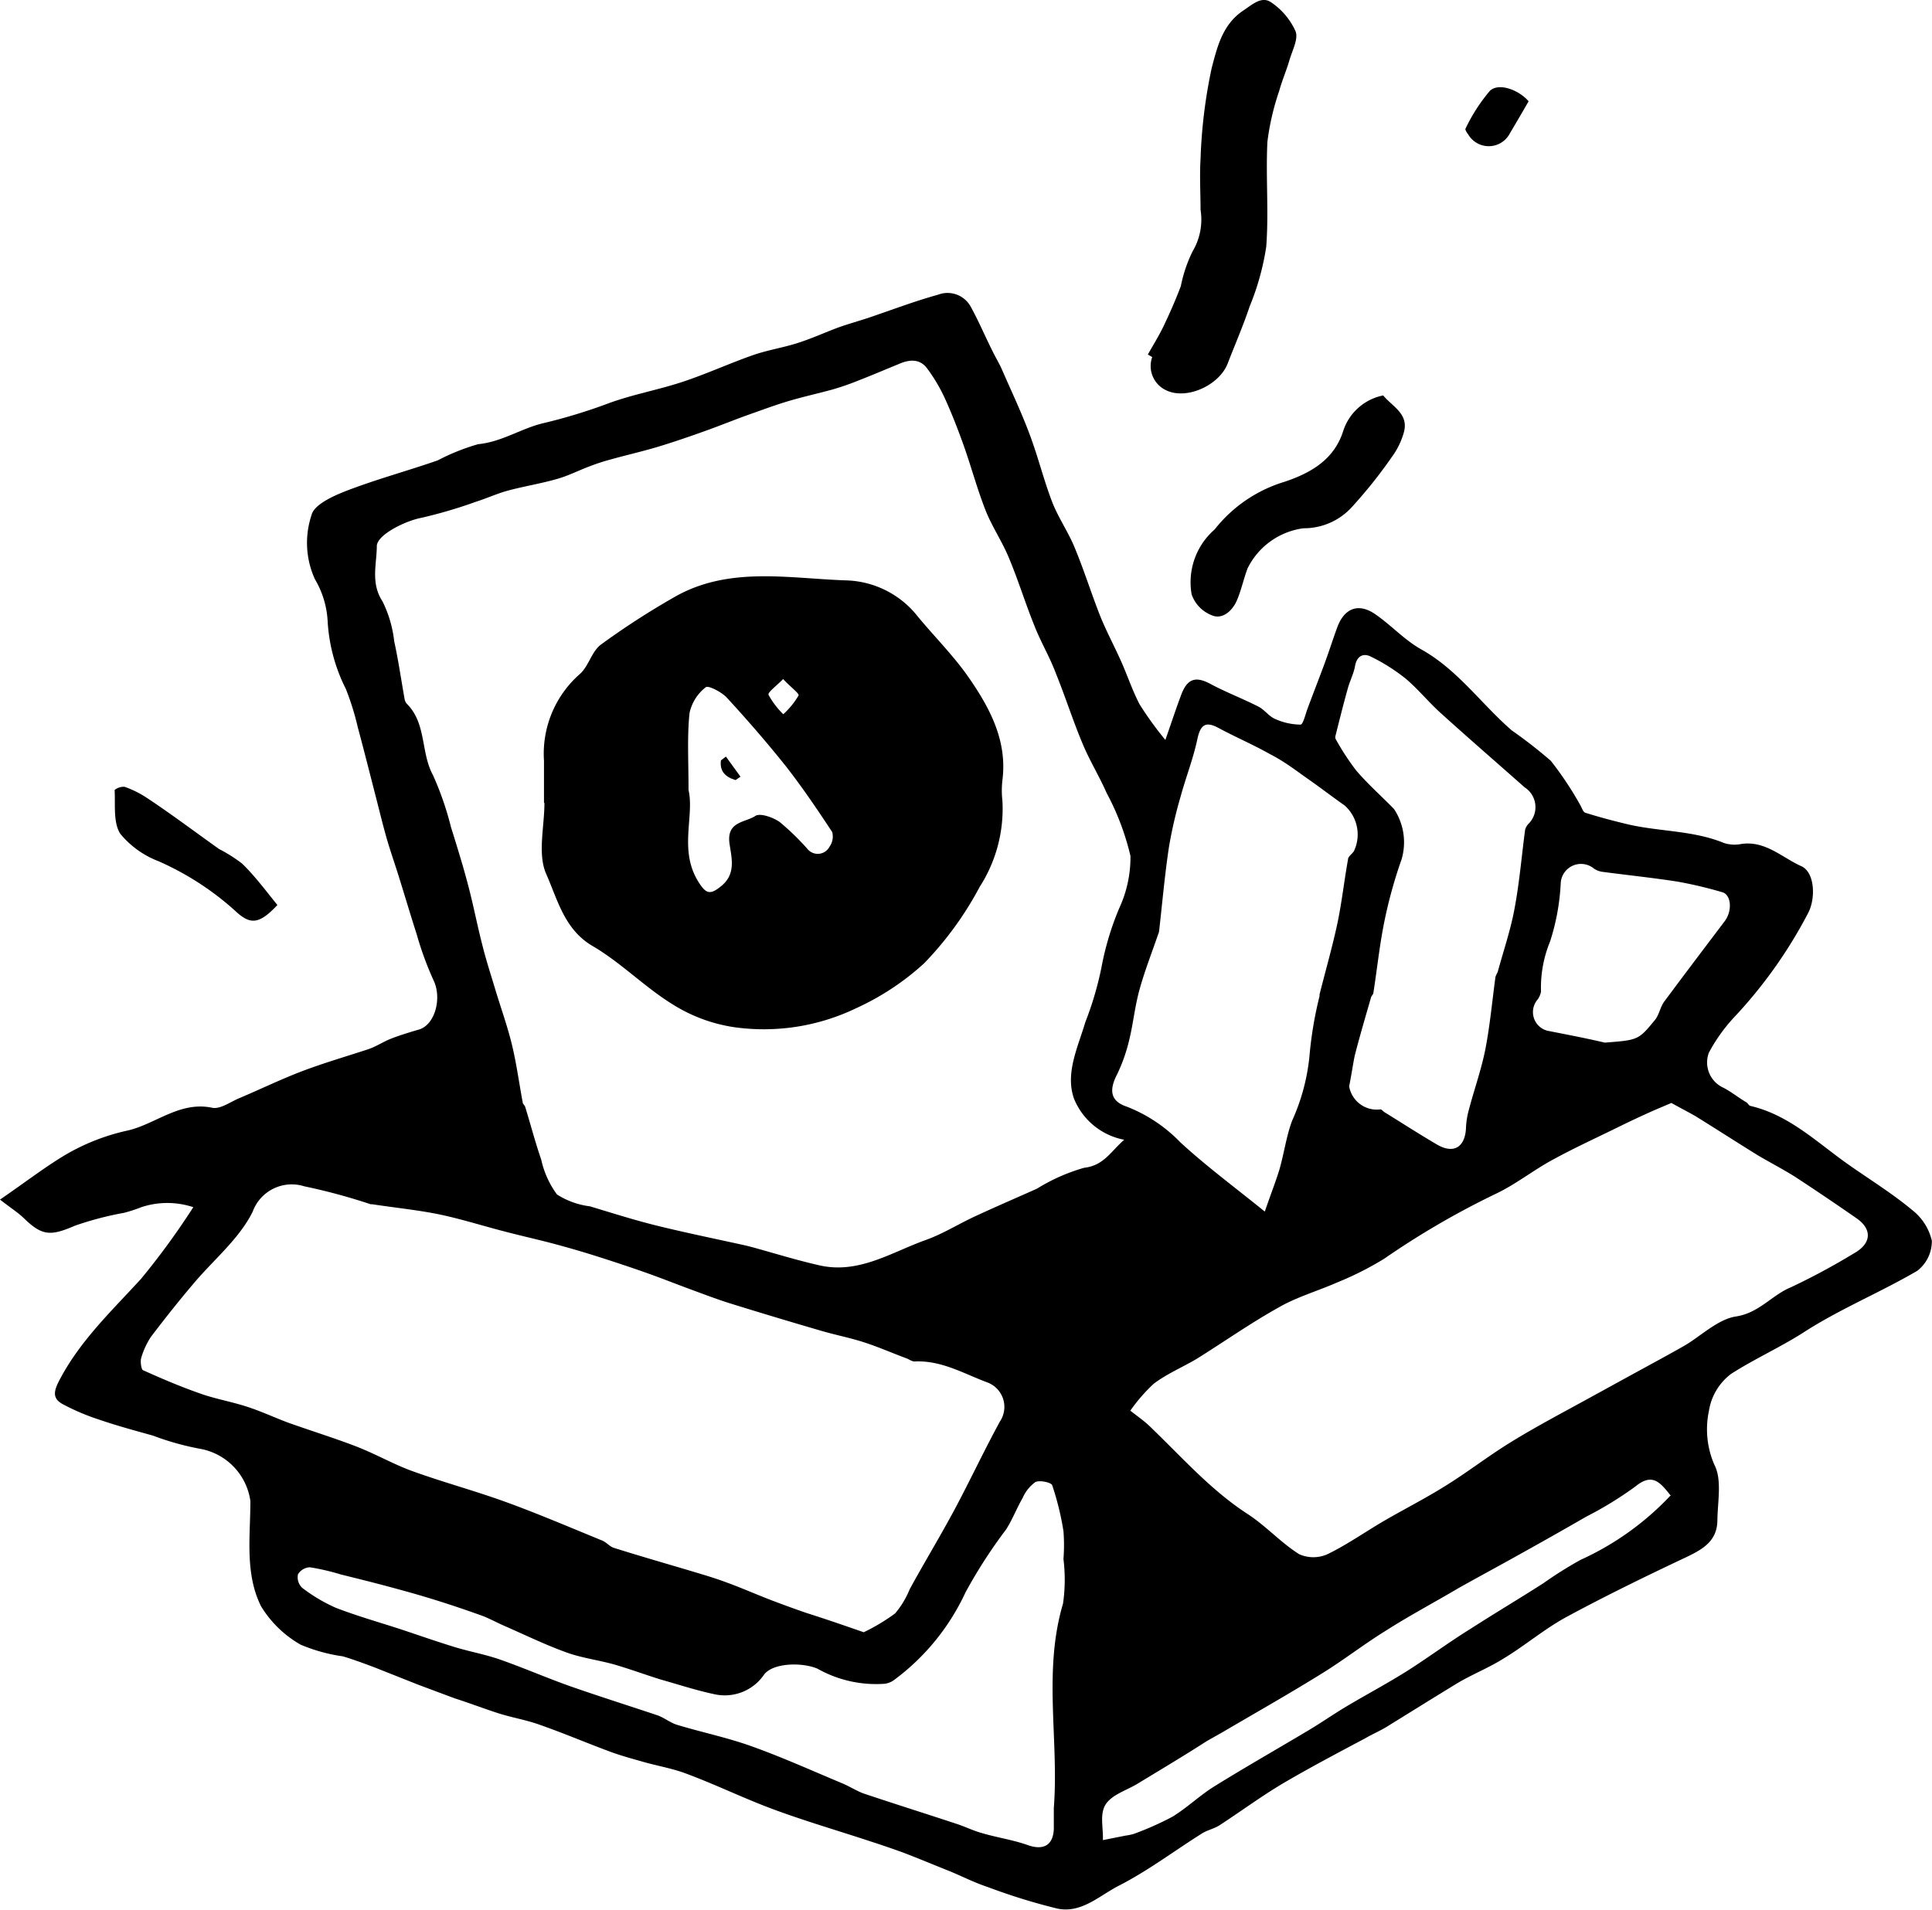 <svg xmlns="http://www.w3.org/2000/svg" id="Layer_1" data-name="Layer 1" viewBox="0 0 132.33 130.87"><title>AsimovMarketingIcon-bt-omar bahaa</title><path d="M79.82,50.69c.47-1.34.76-2.24,1.1-3.13.42-1.09,1-1.24,2-.7s2.2,1,3.28,1.55c.41.21.71.66,1.13.84a4.32,4.32,0,0,0,1.75.39c.18,0,.34-.75.5-1.15.37-1,.74-1.94,1.1-2.91s.6-1.75.92-2.62c.49-1.31,1.46-1.67,2.6-.88s2,1.77,3.17,2.42c2.49,1.4,4.09,3.73,6.18,5.54a32.27,32.27,0,0,1,2.67,2.08,23,23,0,0,1,2,3c.12.19.2.51.37.56.95.3,1.93.56,2.9.79,2.18.51,4.47.41,6.59,1.28a2.34,2.34,0,0,0,1.18.07c1.65-.25,2.8.93,4.12,1.52.93.42,1,2.23.45,3.24a32.07,32.07,0,0,1-5.09,7.15,11.52,11.52,0,0,0-1.69,2.38,1.9,1.9,0,0,0,1,2.41c.55.29,1,.66,1.57,1,.1.06.16.21.26.24,2.72.63,4.65,2.58,6.84,4.1,1.43,1,2.93,1.93,4.27,3.05A3.73,3.73,0,0,1,132.32,85a2.57,2.57,0,0,1-1,2.06c-2.58,1.51-5.39,2.65-7.88,4.28-1.59,1-3.31,1.78-4.87,2.78a3.94,3.94,0,0,0-1.52,2.54,6.09,6.09,0,0,0,.38,3.7c.52,1,.22,2.5.2,3.77,0,1.52-1.12,2.07-2.33,2.64-2.71,1.28-5.41,2.6-8,4-1.53.83-2.89,2-4.38,2.89-1,.62-2.09,1.05-3.1,1.65-1.64,1-3.24,2-4.86,3-.46.28-1,.51-1.44.77-1.88,1-3.78,2-5.62,3.08-1.5.89-2.92,1.94-4.38,2.89-.36.23-.81.32-1.17.54-1.91,1.2-3.73,2.58-5.73,3.6-1.31.67-2.56,1.91-4.2,1.56a41.4,41.4,0,0,1-4.75-1.47c-1-.33-1.84-.78-2.77-1.15s-2-.82-3-1.2c-.76-.28-1.53-.54-2.3-.79-2.15-.71-4.34-1.35-6.47-2.13s-4-1.71-6.09-2.49c-.94-.36-1.94-.53-2.91-.8-.77-.22-1.56-.43-2.32-.71-1.62-.6-3.21-1.28-4.84-1.85-.94-.34-1.95-.5-2.9-.81s-1.95-.69-2.92-1l-2.49-.93-3-1.19c-.72-.27-1.44-.54-2.18-.76a11.5,11.5,0,0,1-2.89-.8,7.52,7.52,0,0,1-2.71-2.63c-1.12-2.25-.73-4.78-.73-7.21a4.23,4.23,0,0,0-3.46-3.58,18.75,18.75,0,0,1-3.21-.9C9.23,98,8,97.67,6.81,97.26a15.38,15.38,0,0,1-2.54-1.08c-.63-.36-.63-.8-.23-1.57,1.41-2.73,3.58-4.77,5.62-7a51.25,51.25,0,0,0,3.58-4.91,5.66,5.66,0,0,0-3.56,0,9.89,9.89,0,0,1-1.2.39,22,22,0,0,0-3.35.88c-1.65.71-2.23.71-3.47-.49-.42-.41-.93-.73-1.66-1.3,1.68-1.15,3-2.17,4.37-3A14.6,14.6,0,0,1,8.6,77.48c2-.4,3.66-2.07,5.94-1.59.54.11,1.22-.39,1.83-.65,1.45-.61,2.88-1.31,4.36-1.87s3-1,4.49-1.49c.51-.17,1-.49,1.48-.69s1.3-.46,2-.66c1.12-.34,1.57-2.18,1-3.36A22.3,22.3,0,0,1,28.54,64c-.41-1.27-.79-2.56-1.19-3.84-.27-.88-.58-1.75-.84-2.64s-.51-1.93-.76-2.9c-.41-1.59-.81-3.19-1.24-4.78a18.35,18.35,0,0,0-.82-2.64,11.75,11.75,0,0,1-1.25-4.67,6.27,6.27,0,0,0-.87-2.85,6,6,0,0,1-.23-4.4c.17-.71,1.49-1.31,2.4-1.66,2.05-.79,4.17-1.36,6.24-2.08a14.57,14.57,0,0,1,2.77-1.11c1.65-.16,3-1.11,4.51-1.45a37.57,37.57,0,0,0,4.42-1.35c1.65-.61,3.42-.92,5.1-1.48s3.21-1.27,4.85-1.84c1-.34,2-.49,3-.81s1.86-.72,2.8-1.07c.65-.23,1.32-.42,2-.64,1.6-.54,3.19-1.15,4.82-1.6a1.81,1.81,0,0,1,2.21.77c.56,1,1,2.06,1.52,3.09.2.42.45.82.64,1.25.66,1.52,1.37,3,1.95,4.58s.92,3,1.49,4.49c.42,1.09,1.11,2.07,1.55,3.15.65,1.56,1.15,3.18,1.77,4.74.41,1,.94,2,1.39,3s.77,2,1.29,3A23.57,23.57,0,0,0,79.82,50.69ZM77,78.08a4.64,4.64,0,0,1-3.44-2.82c-.61-1.74.27-3.52.78-5.24a22.6,22.6,0,0,0,1.1-3.73,19.75,19.75,0,0,1,1.22-4.07,8.32,8.32,0,0,0,.77-3.58,17.66,17.66,0,0,0-1.63-4.31c-.5-1.14-1.16-2.21-1.64-3.36-.67-1.59-1.19-3.24-1.84-4.84C71.9,45,71.29,44,70.84,42.84c-.62-1.53-1.1-3.11-1.74-4.63-.46-1.12-1.16-2.14-1.6-3.26-.59-1.5-1-3.07-1.55-4.59-.36-1-.75-2-1.2-3a11.45,11.45,0,0,0-1.24-2.11c-.54-.74-1.31-.6-2-.29-.93.38-1.84.77-2.77,1.13a17.87,17.87,0,0,1-1.74.6c-1,.27-1.94.48-2.9.76s-1.83.61-2.74.93-1.94.74-2.91,1.09-2.23.79-3.36,1.13-2.17.57-3.24.87a13.83,13.83,0,0,0-1.42.46c-.76.28-1.49.66-2.27.88-1.11.32-2.26.5-3.37.8-.74.2-1.45.53-2.18.76a32.51,32.51,0,0,1-3.73,1.1c-1.08.2-3,1.13-3.07,1.91,0,1.26-.44,2.55.39,3.82A8.18,8.18,0,0,1,27,43.93c.29,1.32.48,2.66.72,4a.63.63,0,0,0,.17.31c1.33,1.35.92,3.32,1.77,4.87a21.06,21.06,0,0,1,1.23,3.56c.28.88.55,1.77.81,2.65.2.7.39,1.4.56,2.1.27,1.12.5,2.25.79,3.37.25,1,.55,1.92.84,2.88.38,1.28.84,2.54,1.16,3.84s.5,2.66.75,4c0,.11.13.2.17.31.37,1.2.69,2.43,1.1,3.62a6.31,6.31,0,0,0,1.08,2.39,5.42,5.42,0,0,0,2.25.81c1.5.45,3,.93,4.53,1.31,2.06.51,4.14.93,6.21,1.39l.46.12c1.52.42,3,.88,4.55,1.23,2.69.6,4.92-.91,7.28-1.75,1.17-.42,2.24-1.1,3.37-1.62,1.4-.65,2.82-1.26,4.23-1.89A12.75,12.75,0,0,1,74.26,80C75.59,79.85,76.05,78.92,77,78.08ZM59.16,111.82a13.46,13.46,0,0,0,2.15-1.29,6.09,6.09,0,0,0,1-1.66c1-1.83,2.1-3.64,3.09-5.49s2-4,3.09-6a1.79,1.79,0,0,0-.85-2.67c-1.62-.6-3.15-1.53-5-1.44-.18,0-.36-.14-.54-.21-1-.37-1.92-.78-2.91-1.1s-1.94-.5-2.9-.78q-3.2-.93-6.38-1.92c-.88-.28-1.74-.61-2.61-.93s-1.93-.74-2.91-1.09-2.24-.77-3.37-1.13-2-.61-3-.88-2.25-.55-3.36-.84c-1.49-.38-3-.86-4.45-1.17s-3.14-.48-4.71-.72c0,0-.07,0-.11,0a40.81,40.81,0,0,0-4.55-1.23,2.85,2.85,0,0,0-3.53,1.73c-.92,1.88-2.72,3.33-4.11,5-1,1.18-1.94,2.37-2.86,3.58A5.29,5.29,0,0,0,9.68,93c-.09.26,0,.79.1.86,1.26.57,2.55,1.12,3.86,1.58,1,.37,2.16.57,3.22.91s1.93.76,2.9,1.12c1.49.53,3,1,4.48,1.56s2.65,1.26,4,1.75c2.13.77,4.33,1.36,6.47,2.14s4.37,1.73,6.54,2.62c.29.12.51.41.8.5,1.65.52,3.31,1,5,1.5.89.27,1.78.52,2.64.84,1,.36,2,.8,3,1.19.83.32,1.66.62,2.49.91C56.41,110.87,57.64,111.29,59.16,111.82Zm55.32-36.26c-.63.27-1.12.47-1.6.69-.64.29-1.28.59-1.91.9-1.54.76-3.1,1.47-4.6,2.29-1.34.72-2.54,1.69-3.91,2.34a56.67,56.67,0,0,0-7.65,4.45,21.71,21.71,0,0,1-3.23,1.63c-1.34.59-2.78,1-4,1.71-1.94,1.08-3.75,2.36-5.63,3.53-1,.59-2,1-2.92,1.69a11.5,11.5,0,0,0-1.61,1.85c.45.36.94.69,1.35,1.09,2.17,2.08,4.15,4.35,6.7,6,1.24.81,2.26,1.95,3.51,2.74a2.37,2.37,0,0,0,1.95,0c1.36-.66,2.61-1.55,3.92-2.31s2.8-1.52,4.14-2.36c1.49-.92,2.88-2,4.36-2.92s3-1.74,4.56-2.59,2.86-1.57,4.29-2.35c1.06-.58,2.12-1.15,3.17-1.75s2.28-1.81,3.52-2c1.6-.24,2.46-1.46,3.77-2a45.91,45.91,0,0,0,4.31-2.32c1.2-.66,1.3-1.64.19-2.41Q125.06,82,123,80.65c-.85-.54-1.75-1-2.61-1.51-1.42-.88-2.83-1.79-4.25-2.67C115.58,76.15,115.05,75.88,114.48,75.56ZM72.84,106.8a12.16,12.16,0,0,0,0-1.91,19.45,19.45,0,0,0-.77-3.14c-.07-.2-.86-.36-1.15-.22a2.62,2.62,0,0,0-.87,1.08c-.41.71-.7,1.48-1.14,2.17a34.31,34.31,0,0,0-2.78,4.31,15.64,15.64,0,0,1-4.89,6,1.38,1.38,0,0,1-.65.26A8.17,8.17,0,0,1,56,114.32c-1-.44-3-.43-3.65.38a3.26,3.26,0,0,1-3.44,1.36c-1.23-.26-2.44-.66-3.65-1-1-.31-2-.68-3.08-1s-2.28-.46-3.36-.85c-1.45-.52-2.84-1.2-4.26-1.82-.5-.22-1-.49-1.48-.68-1.11-.4-2.23-.78-3.36-1.13s-2.08-.61-3.12-.89-2.17-.56-3.26-.83a15.71,15.71,0,0,0-2.11-.49,1,1,0,0,0-.82.48,1,1,0,0,0,.28.92,11.18,11.18,0,0,0,2.3,1.37c1.47.57,3,1,4.5,1.49,1.23.41,2.46.84,3.7,1.22,1,.3,2,.48,3,.82,1.63.57,3.21,1.26,4.84,1.84,2,.7,4,1.33,6,2,.48.17.89.52,1.37.66,1.69.51,3.44.87,5.1,1.47,2.1.75,4.13,1.67,6.19,2.53.5.21,1,.53,1.47.7,2.12.71,4.25,1.38,6.37,2.08.58.19,1.14.47,1.73.63,1,.3,2.12.46,3.13.82s1.74.08,1.79-1.1c0-.48,0-1,0-1.44.36-4.65-.75-9.35.63-14A11.52,11.52,0,0,0,72.84,106.8ZM86.63,83c.44-1.27.75-2.06,1-2.87.32-1.11.47-2.27.87-3.35a14,14,0,0,0,1.19-4.43,26.52,26.52,0,0,1,.69-4.11s0-.07,0-.11c.41-1.63.88-3.26,1.23-4.9.3-1.44.46-2.91.72-4.35,0-.21.29-.38.41-.58a2.66,2.66,0,0,0-.64-3.12c-.83-.58-1.63-1.2-2.46-1.78S88,52.18,87,51.67c-1.15-.65-2.37-1.17-3.54-1.8-.87-.47-1.23-.23-1.44.73-.28,1.34-.79,2.63-1.15,3.95A30.49,30.49,0,0,0,80.07,58c-.29,1.92-.46,3.86-.68,5.8a.94.94,0,0,1-.07.22c-.42,1.23-.9,2.45-1.25,3.7s-.44,2.35-.72,3.5a11.48,11.48,0,0,1-.84,2.39c-.56,1.08-.45,1.83.66,2.2a10.29,10.29,0,0,1,3.68,2.45C82.62,79.89,84.53,81.3,86.63,83Zm5.78-8.57A1.92,1.92,0,0,0,94.55,76c.09,0,.18.13.29.2,1.18.73,2.36,1.49,3.57,2.2s1.94.13,2-1.11a5.43,5.43,0,0,1,.2-1.27c.36-1.37.84-2.71,1.12-4.1.32-1.63.47-3.3.7-5a2.3,2.3,0,0,1,.15-.32c.39-1.44.88-2.86,1.15-4.32.34-1.79.49-3.62.73-5.43a.94.94,0,0,1,.23-.41,1.61,1.61,0,0,0-.26-2.5c-1.92-1.7-3.86-3.38-5.76-5.1-.83-.75-1.54-1.63-2.39-2.35A12.91,12.91,0,0,0,93.93,45c-.54-.29-1-.07-1.12.64-.09.51-.35,1-.49,1.51-.3,1.07-.57,2.15-.84,3.23a.34.34,0,0,0,0,.24,17.24,17.24,0,0,0,1.4,2.15c.8.94,1.73,1.76,2.6,2.65A4.13,4.13,0,0,1,96,58.87a32,32,0,0,0-1.19,4.31c-.32,1.59-.49,3.22-.74,4.83,0,.11-.13.2-.16.31-.38,1.32-.77,2.64-1.12,4C92.67,72.91,92.58,73.55,92.41,74.42Zm22,28c-.71-.89-1.24-1.54-2.39-.6a24.91,24.91,0,0,1-3.37,2.07q-2.27,1.31-4.56,2.58c-1.39.78-2.79,1.53-4.18,2.31-1.69,1-3.39,1.9-5,2.93-1.49.92-2.87,2-4.36,2.92-2.11,1.31-4.27,2.54-6.41,3.79-.5.3-1,.57-1.52.87-1.55,1-3.1,1.92-4.66,2.87-.76.47-1.78.76-2.22,1.43s-.16,1.63-.2,2.46l1.56-.31a3.38,3.38,0,0,0,.57-.12,20.79,20.79,0,0,0,2.63-1.17c1-.61,1.85-1.44,2.84-2.06,2.14-1.33,4.34-2.58,6.5-3.87.87-.52,1.7-1.1,2.57-1.62,1.36-.81,2.77-1.56,4.11-2.4s2.91-2,4.38-2.91c1.66-1.07,3.36-2.08,5-3.13a27.42,27.42,0,0,1,2.56-1.61A19.48,19.48,0,0,0,114.46,102.41Zm-4.53-31c2.31-.18,2.33-.16,3.47-1.55.29-.35.36-.88.63-1.25,1.37-1.85,2.76-3.68,4.15-5.52.54-.71.46-1.86-.21-2a28.93,28.93,0,0,0-3-.71c-1.73-.27-3.48-.45-5.21-.68a1.34,1.34,0,0,1-.54-.22,1.39,1.39,0,0,0-2.27,1,15.35,15.35,0,0,1-.73,4,8.29,8.29,0,0,0-.62,3.43,1.34,1.34,0,0,1-.23.54,1.32,1.32,0,0,0,.66,2.14C107.29,70.87,108.62,71.12,109.93,71.43Z"></path><path d="M78.62,24.29c.36-.65.76-1.28,1.08-1.95.43-.9.83-1.81,1.18-2.74a9.6,9.6,0,0,1,.81-2.39,4.25,4.25,0,0,0,.54-2.84c0-1.16-.07-2.33,0-3.48A35.12,35.12,0,0,1,83,4.63c.37-1.38.72-2.95,2.16-3.91.63-.42,1.25-1,1.89-.57a4.72,4.72,0,0,1,1.69,2c.2.52-.23,1.31-.43,2s-.5,1.37-.69,2.07a17.3,17.3,0,0,0-.81,3.49c-.12,2.39.1,4.8-.08,7.19A17.67,17.67,0,0,1,85.59,21c-.44,1.32-1,2.6-1.5,3.9-.59,1.52-2.86,2.53-4.25,1.82a1.83,1.83,0,0,1-.92-2.26Z"></path><path d="M94.74,27.09c.63.77,1.78,1.26,1.41,2.55a5.2,5.2,0,0,1-.82,1.67,32.84,32.84,0,0,1-2.71,3.4,4.44,4.44,0,0,1-3.34,1.48,5,5,0,0,0-3.83,2.75c-.27.72-.43,1.49-.73,2.19s-1,1.37-1.77,1a2.36,2.36,0,0,1-1.33-1.41,4.79,4.79,0,0,1,1.51-4.39.76.76,0,0,0,.09-.09A9.64,9.64,0,0,1,88,33c1.82-.61,3.39-1.54,4-3.47A3.62,3.62,0,0,1,94.74,27.09Z"></path><path d="M19,62c-1.26,1.34-1.86,1.37-2.9.39A19.64,19.64,0,0,0,10.86,59a6.3,6.3,0,0,1-2.62-1.88c-.5-.78-.33-2-.39-3a1,1,0,0,1,.68-.22,6.9,6.9,0,0,1,1.56.78C11.75,55.78,13.37,57,15,58.16a10.39,10.39,0,0,1,1.58,1C17.45,60,18.19,61,19,62Z"></path><path d="M104.7,6.94c-.46.8-.87,1.5-1.28,2.19a1.63,1.63,0,0,1-2.85.09c-.09-.12-.24-.34-.19-.41a11.86,11.86,0,0,1,1.67-2.59C102.67,5.64,104.05,6.17,104.7,6.94Z"></path><path d="M37.26,55c0-1,0-1.92,0-2.88a7.26,7.26,0,0,1,2.45-5.94c.6-.52.8-1.51,1.42-2a52.94,52.94,0,0,1,5-3.24c3.73-2.18,7.87-1.31,11.82-1.18A6.47,6.47,0,0,1,62.67,42c1.21,1.5,2.61,2.86,3.7,4.44,1.44,2.08,2.63,4.32,2.29,7a6.22,6.22,0,0,0,0,1.43,9.89,9.89,0,0,1-1.56,5.89A23,23,0,0,1,63.29,66a17.88,17.88,0,0,1-4.65,3.07,14.58,14.58,0,0,1-8.35,1.3,10.91,10.91,0,0,1-4.21-1.56c-1.92-1.18-3.54-2.86-5.49-4s-2.41-3.22-3.18-4.94c-.6-1.37-.12-3.22-.12-4.86Zm9.9-.88c.41,1.77-.66,4.08.64,6.23.55.9.83,1,1.65.31,1-.85.63-2,.51-2.92-.18-1.48,1.1-1.39,1.77-1.84.33-.22,1.21.09,1.67.41a17.15,17.15,0,0,1,1.89,1.83A.91.91,0,0,0,56.82,58,1.19,1.19,0,0,0,57,57c-1-1.52-2-3-3.15-4.48-1.3-1.63-2.67-3.21-4.08-4.74-.36-.38-1.26-.84-1.43-.7a3.05,3.05,0,0,0-1.11,1.76C47.06,50.42,47.16,52.07,47.16,54.14Zm6.49-7.61c-.5.51-1.12.95-1,1.11a5.66,5.66,0,0,0,1,1.31,5.51,5.51,0,0,0,1.05-1.29C54.74,47.5,54.13,47.05,53.65,46.53Z"></path><path d="M49.72,51.83l1,1.38-.34.23c-.71-.21-1.1-.62-1-1.35Z"></path></svg>